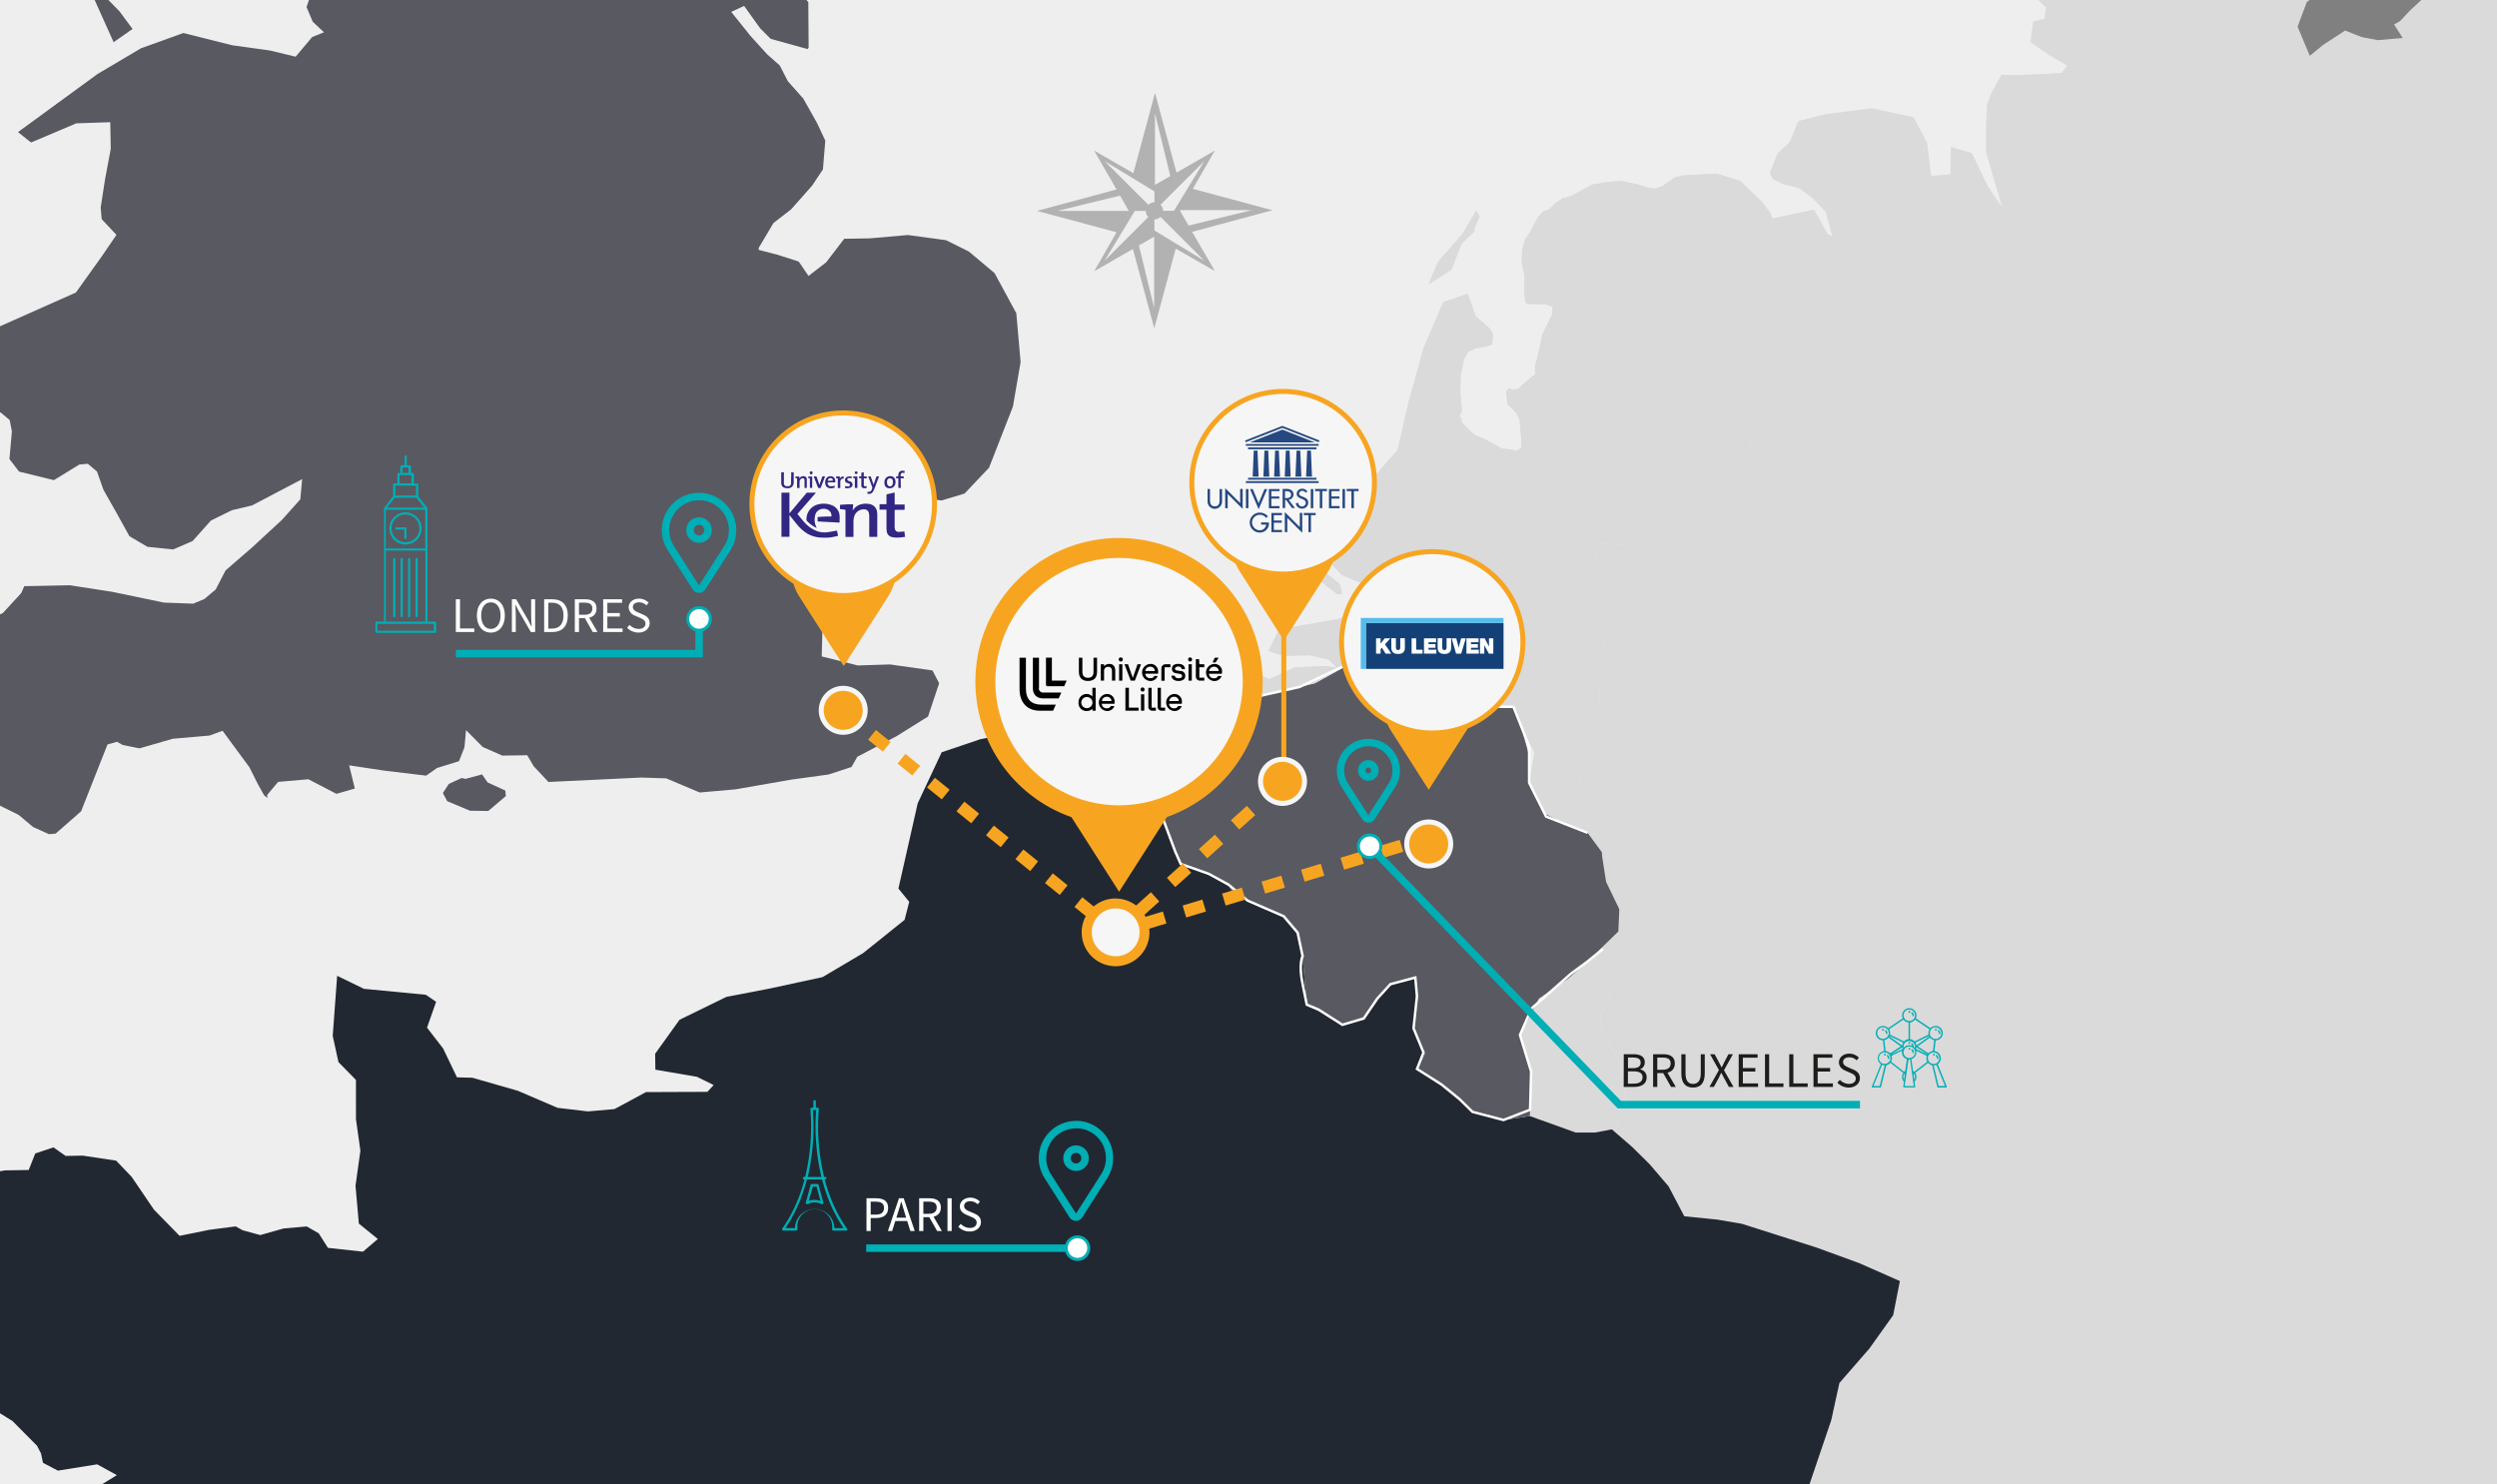 <?xml version="1.0" encoding="UTF-8"?>
<svg xmlns="http://www.w3.org/2000/svg" xmlns:xlink="http://www.w3.org/1999/xlink" id="Calque_1" data-name="Calque 1" viewBox="0 0 1001.45 595.28">
  <rect x="0" y="0" width="1001.45" height="595.28" fill="#808080" stroke="none"/>
  <defs>
    <style>.cls-1,.cls-19,.cls-20,.cls-21,.cls-22,.cls-23,.cls-6,.cls-7{fill:none;}.cls-2{fill:#eee;}.cls-3{fill:#585961;}.cls-4{fill:#dadada;}.cls-5{fill:#222831;}.cls-6{stroke:#fff;}.cls-13,.cls-19,.cls-20,.cls-21,.cls-22,.cls-23,.cls-6,.cls-7{stroke-miterlimit:10;}.cls-13,.cls-19,.cls-20,.cls-21,.cls-22,.cls-7{stroke:#f7a521;}.cls-13,.cls-7{stroke-width:2px;}.cls-8{fill:#00aeb5;}.cls-9{fill:#b2b2b2;}.cls-10{fill:#fff;}.cls-11{fill:#1d1d1b;}.cls-12{fill:#f7a521;}.cls-13,.cls-24{fill:#f6f6f6;}.cls-14{fill:#134177;}.cls-15{fill:#56bcec;}.cls-16{clip-path:url(#clip-path);}.cls-17{fill:#254880;}.cls-18{fill:#312783;}.cls-19,.cls-20,.cls-21,.cls-22{stroke-width:5px;}.cls-20{stroke-dasharray:7.61 7.61;}.cls-21{stroke-dasharray:8.63 8.63;}.cls-22{stroke-dasharray:8.27 8.27;}.cls-23{stroke:#00aeb5;stroke-width:3px;}.cls-25{fill:#010101;}</style>
    <clipPath id="clip-path">
      <rect class="cls-1" x="545.75" y="247.87" width="57.25" height="20.45"></rect>
    </clipPath>
  </defs>
  <g id="Fond">
    <rect class="cls-2" x="-8" y="-9" width="856" height="613"></rect>
  </g>
  <g id="Carte">
    <polygon class="cls-3" points="41.72 -1.8 36.17 -3.99 45.57 16.92 53.16 11.61 47.89 4.51 41.72 -1.8"></polygon>
    <polygon class="cls-3" points="195.56 313.84 193.32 310.63 186.65 312.43 185.15 312.07 179.98 314.47 177.62 318.1 179.36 321.37 188.5 325.2 195.83 325.3 202.88 319.31 202.68 317.12 195.56 313.84"></polygon>
    <polygon class="cls-3" points="407.6 125.63 398.87 109.54 388.59 100.91 379.4 96.34 364.09 94.27 348.83 95.61 338.58 95.78 331.36 105.2 324.27 110.69 320.34 104.92 312.05 102.25 304.31 100.23 304.25 99.5 310.2 89.46 317.29 83.97 325.73 74.43 330.05 67.95 330.99 56.41 327.69 49.36 322.2 39.59 315.97 32.57 312.73 26.26 307.7 21.81 300.94 14.35 293.27 4.77 298.43 2.37 304.83 11.31 309.11 15.59 323.87 19.67 324.31 19.13 324.18 0.83 316.62 -7.53 308.43 -22.91 306.46 -39.84 301.17 -52.81 300.45 -52.74 300.38 -53.47 299.66 -53.41 295.87 -66.02 287.63 -82.15 275.51 -89.39 260.93 -94.22 257.14 -98.52 254.98 -114.68 248.43 -128.27 244.35 -144.28 242.56 -156.33 243.43 -168.6 244.99 -184.36 244.97 -198.52 236.15 -207.28 226.55 -222.06 221.45 -235.77 212.45 -243.78 201.02 -251.56 193.65 -257.76 188.08 -259.95 180.16 -258.52 168.68 -255.58 160.4 -258.26 153.15 -263 152.98 -264.95 157.17 -272.88 164.76 -278.18 173.42 -279.66 185.03 -278 195.77 -280.88 191.72 -288.11 186.67 -298.4 181.7 -302.11 181.17 -308.18 190.92 -305.61 197.96 -308.91 206.03 -317.18 209.45 -325.54 220 -335.98 222.43 -338.89 224.98 -343.26 226.93 -343.43 230.15 -353.97 236.54 -364.54 238.49 -373 241.91 -381.36 248.29 -386.55 253.98 -391.21 258.96 -395.78 261.87 -415.57 259.83 -424.92 254.26 -427.12 243.06 -429.55 228.89 -429.78 218.31 -433.5 206.56 -436.61 194.39 -436.27 182.84 -442.6 143.65 -435.75 135.08 -430.37 131.53 -434.69 134.82 -441.81 135.97 -445.33 126.53 -444.5 127.33 -449.21 142.84 -450.57 153.88 -458.36 150.8 -460.05 137.05 -463.74 140.57 -470.88 141.19 -469.46 153.93 -480.1 176.11 -488.88 186.62 -502.74 201.48 -508.68 205.09 -523.15 208.74 -534.46 197.49 -540.31 193.37 -539.95 191.5 -539.06 182.78 -538.29 168.41 -537.76 156.79 -539.43 150.01 -538.84 140.03 -538.45 139.12 -540.57 131.2 -544.53 128.04 -544.24 120.84 -548.49 116.79 -547.41 109.46 -547.5 100.05 -537.89 95.69 -531.89 93.72 -523.66 92.32 -517.44 90.92 -516.59 84.25 -517.47 81.49 -518.44 80.75 -518.39 80.79 -517.89 77.87 -503.97 71.94 -501.99 73.13 -496.71 79.29 -487.74 78.6 -487.18 74.2 -484.6 68.93 -483.41 63.35 -482.92 58.25 -479.8 53.59 -480.12 48.91 -477.75 47.63 -470.06 46.47 -466.56 45.79 -460.38 44.68 -456.39 50.78 -450.81 47.99 -449.11 41.7 -451.25 38.62 -450.24 35.56 -437.77 35.84 -434.62 42.08 -432.97 54.31 -432.82 52.79 -427.79 46.11 -426.01 47.46 -424.65 51.74 -423.07 51.14 -421.56 44.34 -415.6 43.12 -412.79 42.52 -411.28 41.88 -404.64 39.69 -404.44 34.73 -399.86 33.88 -395.64 29.27 -392.54 25.2 -386.08 23.91 -384.01 23.61 -379.1 22.92 -372.95 21.58 -371.6 10.13 -371.34 3.54 -368.56 3.83 -365.18 11.58 -363.16 13.62 -362.13 13.19 -358.66 12.56 -351.77 17.09 -347.52 23.24 -338.53 25.18 -338.72 25.15 -339.2 35.75 -343.54 46.61 -350.6 49.21 -351.55 50.1 -349.68 48.39 -344.16 42.5 -336.08 38.25 -328.87 31.13 -318.23 28.82 -313.88 26.03 -306.81 23.72 -302.46 22.67 -297.73 18.96 -292.76 14.64 -280.67 12.74 -271.71 18.79 -272.24 20.66 -267.76 18.52 -261.47 13.41 -255.66 6.13 -246.71 1.5 -238.25 -5.92 -222.73 -6.42 -219.99 0.6 -217.91 4.87 -222.19 10.65 -234.18 19.77 -247.18 23.77 -254.37 27.92 -260.1 30.1 -268.59 30.79 -274.75 28.8 -283.38 28.89 -288.02 32.81 -290.56 48.05 -303.36 49.93 -304.26 47.85 -297.24 36.31 -281.34 34.3 -273.59 33.92 -269.65 37.8 -272.68 41.19 -272.99 42.79 -277.01 46.06 -278.77 51.08 -274.33 51.97 -272.46 52.71 -272.52 54.59 -273.42 57.47 -287.84 60.48 -284.19 65.68 -280.48 70.81 -274.85 71 -272.89 64.88 -272.87 61.17 -267.89 58.2 -262.74 56 -257.19 55.25 -251.75 53.48 -246.96 56.19 -241.09 61.39 -234.72 61.17 -223.21 53.17 -214.21 45.33 -200.6 35 -187.47 30.37 -179.01 29.33 -168.67 23.03 -176.41 20.34 -170.82 23.93 -143.79 27.79 -138.75 30.39 -139.71 31.76 -154.73 34.13 -158.34 38.25 -158.71 44.83 -153.18 53.95 -141.04 59.87 -137.66 64 -143.39 65.9 -152.34 69.36 -151.92 76.55 -147.89 90.97 -145.01 104.3 -148.87 110.78 -150.15 113.45 -153.08 121.94 -156.51 137.97 -151.82 144.75 -149.72 141.11 -146.72 136.15 -147.5 132.51 -144.51 125.23 -141.16 120.53 -133.44 113.07 -124 107.24 -115.18 103.1 -106.76 104.59 -98.1 110.98 -86.44 112.53 -77.07 114.15 -75.28 116.55 -78.65 116.78 -75.98 119.18 -70.83 121.39 -62.22 128.6 -63.59 137.99 -65.13 148.8 -72.69 153.16 -70.37 147.63 -63.79 145.72 -54.84 142.5 -44.3 135.57 -39.79 129.12 -27.02 139.83 -21.85 130.96 -14.25 125.08 -3.46 122.94 2.82 125.42 8.71 129.93 12.95 125.21 14.84 118.57 22.74 108.11 20.23 93.03 18.14 73.56 13.24 56.52 19.38 39.11 29.69 7.21 52.99 12.46 57.16 30.59 49.47 44.22 49.01 44.42 59.74 42.09 72.15 40.38 83.29 40.78 87.89 46.7 94.21 40.86 102.78 30.42 117.35 -9.29 135.01 -23.91 138.22 -38.31 143.65 -49.53 146.58 -47.18 151.24 -46.54 158.52 -44.02 165.14 -42.69 171.85 -40.58 173.63 -40.39 175.8 -33.3 178.6 -23.98 176.31 -11.74 168.42 0.2 165.41 3.89 168.5 4.77 173.06 3.79 184.15 7.65 189.17 21.62 192.59 31.82 186.33 35.21 186.03 38.9 189.13 41.49 196.46 47.28 206.7 51.91 215.09 59.12 219.33 69.47 220.39 77.23 217.03 84.57 208.82 92.99 204.66 101.13 202.72 121.19 192.18 120.44 200.3 113.1 208.51 101.14 219.56 90.46 228.81 86.5 236.47 81.95 240.28 77.47 242.15 65.71 241.71 45.08 237.41 28 234.76 9.73 235.13 8.5 237.92 1.14 245.91 -12.01 251.93 -23.62 267.1 -73.79 304.7 -83.86 312.41 -95.67 316.87 -105.49 321.88 -115.33 331.21 -112.32 335.91 -106.9 328.09 -101.7 326.19 -94.37 331.64 -90.7 337.43 -83.91 336.83 -84.58 337.63 -81.21 342.71 -75.45 338.78 -69.73 328.76 -54.52 324 -44.55 312.39 -34.39 314.2 -24.05 315.23 -15.79 317.43 -8.83 318.79 7.49 326.88 13.29 331.74 19.64 334.6 22.31 334.38 32.52 325.43 43.11 298.62 46.92 297.55 49.22 298.83 55.94 300.18 69.28 296.33 84.05 295.04 89.26 293.12 100.06 307.8 103.32 314.34 105.92 319 107.24 320.1 107.14 318.88 111.55 313.63 123.68 312.57 134.93 318.42 142.3 316.3 140.03 306.99 154.38 309.15 170.91 311.12 175.28 308.06 184.07 305.33 186.28 299.76 186.9 292.88 193.59 299.61 201.45 303.08 211.46 302.94 214.04 307.35 219.95 313.66 257.16 311.89 267.19 312.21 280.63 317.88 294.93 316.63 317.53 312.69 332.25 310.68 341.51 307.66 343.83 303.56 359.47 295.36 372.2 287.41 376.65 274.08 374 268.94 356.94 266.52 344.03 266.93 329.56 263.31 329.84 252.53 325.2 244.16 337.68 241.6 340.54 235.25 347.58 229.26 345.04 225.34 338.64 221.99 346.58 217.87 355.18 215.66 360.2 220.09 369.53 217.81 373.05 210.66 371.92 206.13 372.12 200 377.56 200.76 386.84 197.98 396.66 187.62 406.24 163.09 409.32 145.24 407.6 125.63"></polygon>
    <polygon class="cls-4" points="631.95 454.28 639.71 454.28 646.45 453 652.25 446.33 651.71 432.24 648.46 423.84 642.42 414.79 642.38 406.58 645.52 398.09 636.75 391.79 629.05 392.47 617.21 400.57 609.6 415.15 614.07 429.82 613.58 447.67 631.95 454.28"></polygon>
    <polygon class="cls-4" points="588.6 117.87 591.01 124.5 591.9 126.93 594.12 128.8 597.34 131.71 598.13 132.78 598.93 134.08 598.46 136.63 598.55 137.77 597.94 138.51 591.88 139.71 588.81 141.13 587.05 144.46 585.79 150.97 585.66 157.37 586.27 164.16 586.32 164.84 585.38 166.98 586.14 168.05 586.27 169.4 589.53 172.79 591.74 174.64 595.52 176.12 602.25 179.87 605.48 180.29 608.02 180.75 609.99 179.89 610.24 177.36 609.47 168.53 608.05 165.46 604.56 162.1 604.34 159.62 604.11 156.9 604.74 156.38 605.14 155.68 606.56 156.24 609.05 156.01 610.29 154.53 615.62 150.19 615.75 146.51 616.77 142.55 617.75 138.13 618.56 134.18 622.43 126.32 622.7 124.25 622.6 123.11 619.99 121.98 612.46 121.93 611.68 120.86 611.53 119.07 611.25 115.88 611.53 111.3 610.3 105.02 610.53 99.99 611.05 98.1 611.97 95.52 613.79 92.84 616.92 86.88 619.23 84.62 621.24 83.98 623.54 81.72 626.55 79.63 630.12 78.65 638.62 74.03 644.91 73.01 649.89 72.58 656.39 73.84 660.85 75.27 663.63 75.71 666.51 74.78 671.9 71.11 675.02 70.38 688.42 69.68 695.47 71.79 698.05 72.7 706.52 80.85 710.12 85.57 710.76 87.56 711.44 87.49 710.01 91.97 707.71 102.2 704.23 114.6 701.53 125.56 698.67 137.22 681.84 148.28 684.13 158.8 703.91 168.47 701.8 180.75 693.86 191.72 682.68 199.55 680.56 211.82 674.47 223.07 665.76 225.2 651.95 218.66 640.47 217.83 639.49 227.5 642.82 244.78 643.78 255.65 641.82 269.72 641.12 290.56 633.66 298.96 632.55 307.29 634.68 318.5 637.32 327.87 636.71 334.06 623.89 333.37 615.02 325.94 613.28 313.98 615.41 301.69 615.78 290.28 606.97 283.5 596.17 282.64 587.17 276.32 585.4 268.96 581.49 268.63 575.84 261.59 570.75 260.67 558.01 261.1 545.05 264.28 527.43 274.05 511.34 277.95 505.06 279.19 491.72 270.09 486.46 267.36 486.81 266.19 489.8 263.86 497.56 263.86 505.7 270.92 509.04 272.46 519.35 267.67 532.08 267.23 536.06 267.77 533 264.65 525.3 262.82 514.6 263.07 508.72 261.07 512.99 252.5 520.4 251.15 536.6 248.37 548.21 243.02 568.21 239.44 575.4 235.62 570.7 231.47 562.09 234.71 557.17 235.84 546.76 234.24 538.24 230.65 531.96 224.13 532.45 214.06 533.24 210.11 534.43 208.18 535.13 208.1 537.39 205.41 538.07 205.34 541.37 201.17 546.01 196.9 560.54 180.56 564.66 162.4 570.89 139.73 578.86 121.23 588.6 117.87"></polygon>
    <polygon class="cls-4" points="923.78 16.21 926.37 22.38 931.7 18.02 940.54 12.25 947.16 14.86 953.66 16.11 963.62 15.23 960.18 9.82 962.57 8.47 966.53 4.25 975.4 -4.04 987.19 -7.59 995.6 -10.38 996.22 -3.35 1000.53 -6.24 1004.62 -16.86 1010.99 -24.95 1018.3 -35.18 1027.04 -37.07 1033.93 -36.54 1024.47 -30.02 1018.62 -23.8 1016.62 -17.92 1023.04 -22.81 1031.59 -26.76 1040.2 -30.02 1047.91 -30.7 1054.17 -24.4 1062.13 -19.41 1065.29 -11.91 1068.5 -11.73 1075.33 -6.63 1082.81 -7.28 1085.94 -8.02 1090.83 -1.6 1095.39 6.23 1099.09 19.81 1106.9 23.02 1114.82 24.83 1123.16 26.14 1126.51 35.89 1131.69 45.49 1136.27 53.53 1137.86 71.64 1137.83 84.43 1131.96 98.16 1128.86 112.36 1129.58 120.5 1136.76 124.44 1146.25 131.15 1148.9 140.5 1151.4 153.5 1153.23 166.58 1157.36 177.17 1160.75 195.13 1161.06 206.5 1162.73 217.77 1165.93 233.46 1174.43 242.07 1182 250.3 1185.45 253.21 1187.24 258.06 1187.93 281.49 1185.39 302.03 1182.81 309.11 1182.2 309.84 1182.37 311.89 1181.63 311.24 1174.9 312.54 1165.58 302.4 1156.89 289.24 1145.97 286.99 1145.27 299.84 1143.25 313.25 1130.32 319.4 1113.39 326.58 1101.1 332.22 1094.1 346.07 1075.4 356.61 1064.41 361.44 1055.73 364.04 1046.51 368.02 1038.05 373.11 1035.49 380.4 1033.32 389.49 1030.22 390.45 1025.13 384.5 1011.69 374.27 1010.02 378.75 1010.53 389.65 1020.89 401.3 1035.27 406.43 1039.03 420.71 1039.75 442.08 1051.78 457 1087.03 481.76 1099.69 495.94 1110.52 505.02 1131.26 517.82 1137.57 524.8 1136.36 534.48 1127.47 539.82 1116.48 544.44 1111.65 554.44 1108.85 566.78 1082.77 579.1 1077.65 593.48 1080.03 612.88 1089.2 631.69 1090.72 641.15 1080.92 646.57 1075.04 636.81 1057.32 637.69 1043.07 633.91 1038.65 640.69 1011.63 644.88 997.94 647.44 986.82 655.94 974.76 664.07 958.33 664.14 941.55 654.88 927.59 654.28 919.4 662.53 915.76 670.37 909.01 674.15 897.15 668.8 890.49 657.99 880.2 655.24 868.2 656.29 855.45 661.73 848.71 657.76 834.25 651.51 821.08 646.95 809.47 644.77 778.32 651.16 762.65 652.06 744.99 653.61 735.13 655.61 727.46 648.75 726.26 648.17 723.91 644.73 722.41 632.76 722.21 617.49 724.48 599.04 734.45 569.63 737.71 554.76 749.74 540.93 759.29 527.55 761.97 513.85 745.59 506.63 728.39 500.36 698.58 490.88 688.86 489.21 675.51 487.87 669.21 475.87 661.59 466.96 654.59 460.05 646.44 453 652.24 446.34 651.71 432.24 648.46 423.85 642.42 414.79 642.38 406.58 645.52 398.08 629.05 392.47 649.08 373.6 649.45 364.68 644.15 353.71 642.6 343.83 642.42 341.78 636.72 334.06 637.32 327.86 634.68 318.5 632.54 307.28 633.65 298.96 641.12 290.57 641.82 269.72 643.78 255.65 642.82 244.77 639.5 227.5 640.47 217.83 651.95 218.67 665.76 225.2 674.47 223.08 680.56 211.82 682.68 199.55 693.86 191.72 701.8 180.75 703.91 168.47 684.13 158.8 681.84 148.27 698.67 137.22 701.53 125.55 704.23 114.6 707.71 102.2 710 91.96 711.44 87.49 727.57 84.03 732.98 93.83 734.89 94.8 732.2 84.98 727.18 79.72 721.8 75.64 714.79 73.75 710.73 71.58 709.83 69.16 713.02 61.35 717.67 57.07 721.26 48.54 732.42 45.73 750.7 43.44 767.44 47 772.91 57.26 774.53 70.58 782.22 69.9 782.4 58.94 790.84 61.38 797.25 74.74 803 83.14 796.49 60.9 796.45 52.68 796.89 41.93 798.95 36.72 802.68 30 809.09 30.13 826.81 29.26 829.06 26.32 821.61 21.96 814.33 16.9 815.42 8.6 819.89 7.51 820.64 3.12 815.9 -1.51 812.85 -7.62 814.79 -14.18 809.93 -17.64 803.71 -18.22 807.63 -23.13 808.67 -26.88 815.86 -30.7 822.32 -35.15 819.85 -42.46 813.54 -49.44 808.4 -58.57 804.68 -64.63 805.31 -70.39 805.56 -75.43 814.48 -75.07 841.29 -68.52 853.52 -69.59 862.29 -65.8 869.98 -63.95 876.02 -52.4 875.66 -43.47 869.36 -34.69 872.84 -31.35 881.05 -31.38 881.71 -23.91 888.11 -23.79 891.91 -29.82 905.09 -25.28 909.32 -18.57 916.41 -18.5 927.49 -22.21 933.62 -25.26 938.25 -21.79 938.4 -12.22 932.88 -4.89 925.17 0.8 921.47 10.71 923.78 16.21"></polygon>
    <polygon class="cls-5" points="439.38 287.45 437.86 306.52 439.93 317.06 451.96 324.23 464.69 323.78 468.98 336.2 473.53 346.52 484.84 350.55 492.74 354.88 493.61 356.85 500.37 361.28 514.85 367.54 520.44 374.12 522.4 383.54 524.11 403.01 535.47 407.73 546.95 408.54 552.41 400.53 560.53 391.61 567.65 392.13 568.3 399.6 566.92 412.51 569.24 418.06 570.97 422.19 571.47 422.83 568.34 428.79 581.63 437.23 590.62 446.02 602.99 449.27 613.58 447.67 631.95 454.28 639.71 454.28 646.44 453 654.59 460.05 661.59 466.96 669.21 475.87 675.51 487.87 688.86 489.22 698.58 490.88 728.39 500.36 745.59 506.63 761.97 513.85 759.29 527.55 749.74 540.93 737.71 554.76 734.46 569.63 724.48 599.04 722.21 617.5 722.41 632.76 723.91 644.73 726.26 648.17 716.52 652.38 707.01 658.31 694.78 657 687.78 656.78 682.08 664.81 686.36 671.97 684.73 674.16 676.44 681.05 663.79 695.62 656.82 701.94 649.54 712.62 639.98 727.42 634.67 733.07 629.67 741.04 624.34 745.38 619.47 760.19 618.55 773.05 616.7 778.8 621.27 788.51 628.79 782.44 635.91 775.86 643.92 765.8 654.17 765.59 666.15 767.05 670.23 769.21 669.19 778.2 669.5 789.58 671.52 796.92 672.13 803.95 681.04 806.83 683.64 812.98 677.09 819.39 676.56 820.68 672.95 816.24 670.03 826.95 671.99 833.62 675.25 842.25 684.3 867.45 687.39 879.26 672.93 888.76 667.25 899.22 663.19 907.85 663.75 914.2 667.69 917.88 670.7 920.67 676.68 923.81 677.58 933.98 674.77 946.32 674.89 960.68 678.65 974.95 685.97 985.73 697.63 988.59 709.07 988.96 718.57 990.62 722.68 1000.99 722.48 1011.75 719.39 1020.91 720.46 1025.15 718.88 1028.01 693.94 1040.24 691.88 1045.44 684.07 1050 676.47 1057.07 668.18 1063.95 659.85 1070.38 655.66 1072.11 655.02 1080.39 651.51 1084.58 631.78 1091.31 624.48 1093.78 619.03 1096.77 617.8 1095.73 608.13 1094.75 597.82 1094.29 594.5 1090.24 590.38 1087.41 586.75 1082.48 577.82 1082.12 571.33 1080.87 566.1 1078.58 564.38 1071.88 556.28 1068.04 546.83 1067.05 540.8 1063.23 538.03 1062.78 530.5 1062.76 528.39 1067.51 516.96 1067.13 505.82 1062.41 502.89 1057.65 498.82 1055.48 478.81 1050.86 474.45 1045.54 466.86 1044.82 454.58 1050.46 446.98 1057.52 431.95 1065.68 421.59 1069.77 404.94 1075.11 395.85 1088.44 390.66 1107.4 392.06 1110.47 395.56 1113.82 395.07 1152.64 386.64 1150.17 368.31 1149.27 349.96 1150.87 330.96 1150.05 311.3 1149.7 301.79 1144.53 287.48 1132.85 280.42 1125.24 270.19 1122.95 262.88 1120.39 244.7 1105.55 233.96 1100.11 221.96 1101.16 206.95 1109.56 198.06 1109.64 179.48 1103.92 156.21 1095.51 118.21 1081.02 110.54 1071.66 96.81 1060.77 82.44 1055.65 73.12 1046.44 65.88 1039.3 55.47 1029.02 49.98 1021.44 44.58 1014 57.65 1017.42 72.78 1010.4 80.44 996.27 86.33 977.5 96.12 951.32 106.28 921.23 118.33 899.85 122.35 896.32 113.95 886.33 113.67 883.15 117.85 865.69 125.08 841.53 128.93 820.21 133.83 811.11 143.42 824.2 150.01 834.35 153.1 840.91 150.89 823.54 143.22 808.94 130.91 798.6 127.99 786.07 136.93 773.43 139.33 756.56 135.84 745.45 137.31 733.46 134.82 733.68 134.08 733.06 123.68 728.95 108.64 718.86 94.99 706.14 86.03 689.81 79.9 671.86 83.77 658.75 84.6 644.76 82.43 635.59 107.65 634.52 95.63 627.38 75.14 625.27 60.27 622.25 63.18 611.27 66.21 601.41 62.81 599.21 40.81 595.42 46.88 591.71 38.96 587.37 23.22 589.9 17.24 586.77 16.44 582.97 14.81 579.89 5.05 570.04 -5.56 563.43 -22.83 553.99 -29.66 548.87 -40.45 548.01 -54.79 551.09 -58.96 540.04 -71.8 523.6 -63.08 521.47 -52.55 519.41 -53.78 513.12 -62.72 512.53 -63.96 506.26 -57.43 499.98 -51.04 500.11 -47.85 494.82 -72.65 493.1 -71.36 486.81 -64.56 475.97 -49.88 471.49 -35.95 469.12 -16.32 469.23 -6.15 470.84 1.96 469.47 11.52 469.3 14.14 462.68 21.45 460.23 26.31 463.67 33.15 463.54 46.57 465.55 52.83 472.09 61.75 485.22 72.02 495.72 83.9 493.31 94.51 491.93 97.37 493.51 104.38 495.41 113.74 492.76 123.02 491.95 127.83 494.72 131.53 500.55 145.58 502.07 151.53 496.98 143.92 490.81 142.58 475.63 144.54 461.56 142.76 448.93 142.75 433.18 135.74 426.03 133.44 415.52 135.22 391.41 145.94 396.63 170.78 399.02 174.91 401.84 171.26 412.21 177.7 420.54 183.27 432.14 189.44 432.3 207.7 437.54 223.59 444.37 235.81 445.81 246.45 444.87 259.08 438.06 283.71 437.96 286.22 435.23 279.54 431.93 262.85 429.07 262.75 422.69 272.53 409.05 291.33 399.87 308.61 396.54 329.88 391.94 346.16 382.31 362.79 368.98 364.66 361.74 360.32 356.43 368.06 322.21 377.67 301.75 393.18 296.51 408.64 293.33 420 292.79 433.71 290.46 439.38 287.45"></polygon>
    <polygon class="cls-3" points="585.39 268.97 582.72 266.91 575.85 261.59 570.75 260.67 558.01 261.1 545.05 264.28 527.43 274.05 511.34 277.95 505.07 279.19 491.72 270.09 486.46 267.36 486.81 266.19 478.66 266.89 466.88 270.44 439.5 283.54 439.39 287.45 437.86 306.52 439.93 317.06 451.95 324.23 464.69 323.77 468.98 336.2 473.53 346.52 484.83 350.55 492.74 354.88 493.61 356.85 500.38 361.28 514.85 367.55 520.44 374.13 522.4 383.53 524.11 403.01 538.39 411.07 546.96 408.54 552.42 400.53 557.63 394.78 567.64 392.13 568.3 399.6 566.92 412.51 569.24 418.06 570.96 422.19 571.47 422.83 568.35 428.79 581.63 437.23 590.62 446.02 602.99 449.27 613.58 447.67 614.07 429.82 609.6 415.15 617.21 400.56 629.05 392.47 636.71 385.68 649.08 373.6 649.44 364.67 644.15 353.72 642.6 343.82 642.42 341.78 636.72 334.06 626.55 330.08 619.05 325.47 613.28 313.98 613.28 303.19 609.93 290.93 606.98 283.5 596.17 282.63 587.17 276.32 585.39 268.97"></polygon>
    <polygon class="cls-4" points="591.32 91.62 593.42 86.88 592.07 84.49 586.51 93.86 576.76 104.99 572.97 113.99 582.05 108.18 586.16 97.77 591.43 92.75 591.32 91.62"></polygon>
    <polygon class="cls-4" points="591.32 91.62 593.42 86.88 592.07 84.49 586.51 93.86 576.76 104.99 572.97 113.99 582.05 108.18 586.16 97.77 591.43 92.75 591.32 91.62"></polygon>
    <polygon class="cls-4" points="588.6 117.87 591.01 124.5 591.9 126.93 594.12 128.8 597.34 131.71 598.13 132.78 598.93 134.08 598.46 136.63 598.55 137.77 597.94 138.51 591.88 139.71 588.81 141.13 587.05 144.46 585.79 150.97 585.66 157.37 586.27 164.16 586.32 164.84 585.38 166.98 586.14 168.05 586.27 169.4 589.53 172.79 591.74 174.64 595.52 176.12 602.25 179.87 605.48 180.29 608.02 180.75 609.99 179.89 610.24 177.36 609.47 168.53 608.05 165.46 604.56 162.1 604.34 159.62 604.11 156.9 604.74 156.38 605.14 155.68 606.56 156.24 609.05 156.01 610.29 154.53 615.62 150.19 615.75 146.51 616.77 142.55 617.75 138.13 618.56 134.18 622.43 126.32 622.7 124.25 622.6 123.11 619.99 121.98 612.46 121.93 611.68 120.86 611.53 119.07 611.25 115.88 611.53 111.3 610.3 105.02 610.53 99.99 611.05 98.1 611.97 95.52 613.79 92.84 616.92 86.88 619.23 84.62 621.24 83.98 623.54 81.72 626.55 79.63 630.12 78.65 638.62 74.03 644.91 73.01 649.89 72.58 656.39 73.84 660.85 75.27 663.63 75.71 666.51 74.78 671.9 71.11 675.02 70.38 688.42 69.68 695.47 71.79 698.05 72.7 706.52 80.85 710.12 85.57 710.76 87.56 711.44 87.49 710.01 91.97 707.71 102.2 704.23 114.6 701.53 125.56 698.67 137.22 681.84 148.28 684.13 158.8 703.91 168.47 701.8 180.75 693.86 191.72 682.68 199.55 680.56 211.82 674.47 223.07 665.76 225.2 651.95 218.66 640.47 217.83 639.49 227.5 642.82 244.78 643.78 255.65 641.82 269.72 641.12 290.56 633.66 298.96 632.55 307.29 634.68 318.5 637.32 327.87 636.71 334.06 626.55 330.08 619.47 326.32 613.28 313.98 615.41 301.69 611.88 295.83 606.97 283.5 594.05 283.54 587.17 276.32 585.4 268.96 582.01 266.35 575.84 261.59 570.75 260.67 558.01 261.1 545.05 264.28 527.43 274.05 511.34 277.95 505.06 279.19 491.72 270.09 486.46 267.36 486.81 266.19 489.8 263.86 497.56 263.86 505.7 270.92 509.04 272.46 519.35 267.67 532.08 267.23 536.06 267.77 533 264.65 525.3 262.82 514.6 263.07 508.72 261.07 512.99 252.5 520.4 251.15 536.6 248.37 548.21 243.02 568.21 239.44 575.4 235.62 570.7 231.47 562.09 234.71 557.17 235.84 546.76 234.24 538.24 230.65 531.96 224.13 532.45 214.06 533.24 210.11 534.43 208.18 535.13 208.1 537.39 205.41 538.07 205.34 541.37 201.17 546.01 196.9 560.54 180.56 564.66 162.4 570.89 139.73 578.86 121.23 588.6 117.87"></polygon>
    <polygon class="cls-4" points="496.19 248.25 494.08 255.28 494.35 258.44 497.58 258.84 501.16 255.35 501.49 251.44 496.19 248.25"></polygon>
    <polygon class="cls-4" points="496.19 248.25 494.08 255.28 494.35 258.44 497.58 258.84 501.16 255.35 501.49 251.44 496.19 248.25"></polygon>
    <polygon class="cls-4" points="522.22 227.49 519.44 224.53 527.66 224.51 532.51 230.47 537.41 234.38 538.21 238.17 536.4 238.35 522.22 227.49"></polygon>
    <polygon class="cls-4" points="522.22 227.49 519.44 224.53 527.66 224.51 532.51 230.47 537.41 234.38 538.21 238.17 536.4 238.35 522.22 227.49"></polygon>
    <polygon class="cls-4" points="507.44 233.35 509.75 231.09 513.6 230.76 523.66 236.28 524 240.12 520.04 239.1 512.52 234.05 507.44 233.35"></polygon>
    <polygon class="cls-4" points="507.44 233.35 509.75 231.09 513.6 230.76 523.66 236.28 524 240.12 520.04 239.1 512.52 234.05 507.44 233.35"></polygon>
    <polyline class="cls-6" points="636.72 334.06 620.08 327.54 613.28 313.98 613.28 299.36 606.98 283.5 593.42 283.5 587.17 276.32 585.39 268.97 575.85 261.59 566 258.84 545.05 264.28 521.16 275.57 505.07 279.19 497.79 275.57 486.81 266.19"></polyline>
    <path class="cls-6" d="M439.5,283.54l-1.64,23,2.07,10.53,5.93,3.54,6.09,3.63,12.75-.46,6.65,17.81,2.18,4.94,11.3,4,7.91,4.33,7.63,6.39,7.06,3.06,7.41,3.21,5.59,6.59,2,9.4s-1.7,3,0,11.24L524.1,403l4.72,1.95,9.57,6.11,8.56-2.54,5.46-8,5.22-5.74,10-2.67.66,7.48-.54,5.08-.83,7.81h0l4,9.7-2.61,6.6,9.78,6.2,7.27,5.9,5.23,5.12L603,449.25l10.66-4.11.42-15.33-4.48-14.66,4.65-10.65L630,390.6l6.67-4.92,6.2-5"></path>
  </g>
  <g id="Symboles">
    <line class="cls-7" x1="514.89" y1="249.91" x2="514.89" y2="305.58"></line>
    <path class="cls-8" d="M431.57,452.58A11.93,11.93,0,0,1,441.63,471h0l-10.07,15.76L421.5,471h0a11.93,11.93,0,0,1,10.06-18.37m0,17.06a5.12,5.12,0,1,0-5.12-5.12h0a5.12,5.12,0,0,0,5.12,5.12m0-20.06a14.93,14.93,0,0,0-12.75,22.73,1.28,1.28,0,0,0,.15.25l10,15.72a3,3,0,0,0,2.53,1.38h0a3,3,0,0,0,2.53-1.38l10.07-15.77c.05-.08.1-.16.14-.24a14.92,14.92,0,0,0-12.74-22.74Zm0,17.06a2.12,2.12,0,1,1,2.12-2.12h0A2.12,2.12,0,0,1,431.56,466.69Z"></path>
    <path class="cls-8" d="M280.37,200.68a11.94,11.94,0,0,1,10.07,18.37h0l-10.08,15.77L270.3,219.05h0a11.94,11.94,0,0,1,10.06-18.37m0,17.07a5.12,5.12,0,1,0-5.12-5.12h0a5.12,5.12,0,0,0,5.12,5.12m0-20.07a14.93,14.93,0,0,0-12.74,22.73,2.15,2.15,0,0,0,.14.26l10.08,15.76a3,3,0,0,0,2.52,1.39h0a3,3,0,0,0,2.52-1.39L293,220.67l.14-.24a15,15,0,0,0-12.75-22.75Zm0,17.07a2.12,2.12,0,1,1,2.12-2.12h0A2.13,2.13,0,0,1,280.36,214.75Z"></path>
    <path class="cls-8" d="M548.8,299.36a9.67,9.67,0,0,1,8.14,14.87h0L548.8,327l-8.15-12.75h0a9.65,9.65,0,0,1,8.14-14.87m0,13.81a4.14,4.14,0,1,0-4.14-4.14,4.14,4.14,0,0,0,4.14,4.14h0m0-16.81A12.66,12.66,0,0,0,538,315.61c0,.08.09.16.14.23l8.15,12.75A3,3,0,0,0,548.8,330h0a3,3,0,0,0,2.53-1.39l8.15-12.75c0-.07.09-.14.13-.22a12.67,12.67,0,0,0-10.81-19.26Zm0,13.81a1.14,1.14,0,1,1,1.14-1.14,1.14,1.14,0,0,1-1.14,1.14Z"></path>
    <path class="cls-9" d="M478.12,93l32.2-8.67-31.93-8.59,8.84-15.35-15.38,8.86-8.62-32-8.67,32.22L438.8,60.39l9,15.61-31.88,8.59,31.9,8.58-9,15.65,15.54-8.95,8.57,31.86,8.61-32,15.71,9ZM463,88a3.48,3.48,0,0,0,2.44-1L483,104.59,463,92.44V88.05Zm39.09-3.72-25.41,6.2-3.41-5.93.15-.27Zm-31.26.27h-4.39a3.36,3.36,0,0,0-1-2.43L483,64.61Zm-1.47-13.93-6.15,3.54V45.46ZM463,76.77v4.39a3.4,3.4,0,0,0-2.44,1L443,64.61Zm-13.81,1.7,3.52,6.12H424.12ZM443,104.59l12.15-20h4.39a3.48,3.48,0,0,0,1,2.44l-5.27,5.27h0l-2.37,2.37h0v0Zm13.77-6.14,6.11-3.51v28.57Z"></path>
    <path class="cls-8" d="M757.23,423.23a.29.29,0,0,0-.41,0,.28.28,0,0,0,0,.4,1.19,1.19,0,0,1,.35.84.29.29,0,0,0,.58,0A1.77,1.77,0,0,0,757.23,423.23Z"></path>
    <path class="cls-8" d="M780.77,435.81l-3.62-8.95a2.88,2.88,0,0,0-1.31-5.24l.48-4.33a2.88,2.88,0,1,0-2.09-4.87l-5.85-3.95a2.88,2.88,0,0,0-5.26-2.35,2.91,2.91,0,0,0,0,2.35l-5.85,3.95a2.88,2.88,0,1,0-2.09,4.87l.48,4.33a2.89,2.89,0,0,0-1.32,5.24l-3.62,8.95a.26.26,0,0,0,.24.39h3.17a.29.29,0,0,0,.28-.22l2.12-8.67a2.92,2.92,0,0,0,1.61-1l5.2,4.05a2.84,2.84,0,0,0-.5,1.62,2.8,2.8,0,0,0,.75,1.94l-.27,1.92a.32.32,0,0,0,.07.23.26.26,0,0,0,.22.1h4.22a.3.3,0,0,0,.22-.1.24.24,0,0,0,.06-.23l-.26-1.92a2.89,2.89,0,0,0,.75-1.94,2.83,2.83,0,0,0-.51-1.62l5.21-4.05a2.86,2.86,0,0,0,1.61,1L777,436a.29.29,0,0,0,.28.22h3.17a.29.29,0,0,0,.24-.13A.27.27,0,0,0,780.77,435.81ZM773.05,423l-4.63-2.25a2.88,2.88,0,0,0,.17-.64h.07l4.43,2.87Zm-7.3,1.4a2.31,2.31,0,1,1,2.3-2.32h0a2.32,2.32,0,0,1-2.3,2.32Zm-9.51-2.79-.49-4.39a2.79,2.79,0,0,0,1.67-1l4.91,3.51-4.28,2.77a2.81,2.81,0,0,0-1.81-.88Zm6.64-2.22-5.14-3.67a.89.89,0,0,0,.08-.17l5.44,2.67a2.88,2.88,0,0,0-.38,1.18ZM758.41,423l4.43-2.87h.06a3.58,3.58,0,0,0,.18.64L758.45,423Zm5-3.27a2.31,2.31,0,0,1,4.61,0,2.47,2.47,0,0,1-.08.6,2.91,2.91,0,0,0-.43-.43.24.24,0,0,0,0-.12,1.77,1.77,0,0,0-.52-1.25.29.29,0,0,0-.41,0,.28.28,0,0,0,0,.4,1.11,1.11,0,0,1,.33.61,2.73,2.73,0,0,0-1.22-.28,2.86,2.86,0,0,0-2.23,1.06,2.35,2.35,0,0,1,0-.65Zm10.32-4-5.15,3.67a2.79,2.79,0,0,0-.39-1.19l5.46-2.65.11.12Zm-.31,6.76-4.29-2.77,4.92-3.51a2.79,2.79,0,0,0,1.67,1l-.49,4.39a2.86,2.86,0,0,0-1.78.84Zm2.86-10.39a2.31,2.31,0,1,1-2.3,2.32h0a2.32,2.32,0,0,1,2.28-2.36h0Zm-2.43.78a2.89,2.89,0,0,0-.38,2.12l-5.63,2.74a2.86,2.86,0,0,0-1.83-.92v-6.65a2.92,2.92,0,0,0,2-1.2Zm-8.1-7.93a2.3,2.3,0,1,1-2.31,2.3,2.3,2.3,0,0,1,2.31-2.3Zm-2.34,4a2.92,2.92,0,0,0,2.05,1.2v6.65a2.84,2.84,0,0,0-1.85.94L758,415a3.05,3.05,0,0,0,.06-.6,2.86,2.86,0,0,0-.44-1.53Zm-10.53,5.44a2.31,2.31,0,1,1,2.32,2.3h0a2.3,2.3,0,0,1-2.3-2.32h0Zm1,21.22h-2.51l3.43-8.49a3,3,0,0,0,1.1.22Zm2-8.84a2.31,2.31,0,1,1,2.3-2.32h0a2.32,2.32,0,0,1-2.23,2.28Zm2.71-3.25,4.25-2.08a2.73,2.73,0,0,0-.07.64,2.88,2.88,0,0,0,2,2.74l-.65,4.74a4.17,4.17,0,0,0-.47.36l-5.24-4.07a2.8,2.8,0,0,0,.36-1.39,2.65,2.65,0,0,0-.13-1Zm4.75,8.47a2.29,2.29,0,0,1,.39-1.27l.2.16-.3,2.22a2.17,2.17,0,0,1-.24-1.15Zm.53,3.62L765.43,425h.64l1.46,10.67ZM768,432a2.37,2.37,0,0,1-.28,1.11l-.31-2.22.21-.16a2.28,2.28,0,0,1,.43,1.23Zm-.3-2.06a2.4,2.4,0,0,0-.47-.37l-.65-4.74a2.88,2.88,0,0,0,2-2.74,2.74,2.74,0,0,0-.08-.64l4.25,2.08a3,3,0,0,0-.16.94,2.8,2.8,0,0,0,.36,1.39Zm5.47-5.47a2.31,2.31,0,1,1,2.31,2.31h0a2.3,2.3,0,0,1-2.25-2.34Zm4.35,11.15-2-8.27a3,3,0,0,0,1.1-.22l3.43,8.49Z"></path>
    <circle class="cls-8" cx="755.96" cy="423.03" r="0.38"></circle>
    <path class="cls-8" d="M756.41,414.52a.29.29,0,0,0,.28.28h0a.29.29,0,0,0,.29-.28,1.75,1.75,0,0,0-.52-1.26.28.28,0,0,0-.4,0h0a.28.28,0,0,0,0,.4h0A1.23,1.23,0,0,1,756.41,414.52Z"></path>
    <circle class="cls-8" cx="755.19" cy="413.06" r="0.38"></circle>
    <path class="cls-8" d="M777.62,414.52a.29.29,0,1,0,.58,0,1.81,1.81,0,0,0-.52-1.26.29.29,0,0,0-.42.4h0A1.19,1.19,0,0,1,777.62,414.52Z"></path>
    <circle class="cls-8" cx="776.41" cy="413.06" r="0.38"></circle>
    <path class="cls-8" d="M776.82,424.49a.29.29,0,0,0,.58,0,1.73,1.73,0,0,0-.52-1.25.29.29,0,0,0-.42.4h0A1.15,1.15,0,0,1,776.82,424.49Z"></path>
    <circle class="cls-8" cx="775.61" cy="423.04" r="0.38"></circle>
    <path class="cls-8" d="M767,407.35a.29.29,0,1,0,.58,0,1.73,1.73,0,0,0-.52-1.25.3.3,0,0,0-.41,0,.28.28,0,0,0,0,.4h0A1.19,1.19,0,0,1,767,407.35Z"></path>
    <circle class="cls-8" cx="765.78" cy="405.89" r="0.38"></circle>
    <path class="cls-8" d="M767.57,422.14a1.77,1.77,0,0,0-.52-1.25.29.29,0,0,0-.41,0,.28.28,0,0,0,0,.4,1.15,1.15,0,0,1,.35.84.29.29,0,1,0,.58,0Z"></path>
    <circle class="cls-8" cx="765.78" cy="420.69" r="0.38"></circle>
    <circle class="cls-8" cx="765.78" cy="418.28" r="0.38"></circle>
    <path class="cls-8" d="M339.71,492.83a56.44,56.44,0,0,1-5.8-10.45,67.84,67.84,0,0,1-3.15-9.3h.2a.5.5,0,0,0,0-1h-.45a2.13,2.13,0,0,0-.1-.42,85.65,85.65,0,0,1-2-26.75.54.54,0,0,0-.11-.37.48.48,0,0,0-.33-.18l-.76-.08v-2.53a.5.5,0,0,0-1,0v2.53l-.75.08a.52.52,0,0,0-.34.18.5.5,0,0,0-.1.37,86,86,0,0,1-2,26.75,1.63,1.63,0,0,1-.11.42h-.44a.5.5,0,0,0,0,1h.2a67.89,67.89,0,0,1-3.16,9.3,55.55,55.55,0,0,1-5.8,10.45.53.53,0,0,0,0,.52.51.51,0,0,0,.44.26h5.17a.48.48,0,0,0,.36-.15.54.54,0,0,0,.14-.36v-.23a7,7,0,1,1,13.9,0h0v.23a.54.54,0,0,0,.14.36.48.48,0,0,0,.36.15h5.17a.5.5,0,0,0,.5-.48.54.54,0,0,0-.1-.3ZM324,471.9a87.73,87.73,0,0,0,2-26.59l.64-.07.67.07a88.07,88.07,0,0,0,2.09,26.59.27.27,0,0,0,.05.19h-5.58A1.27,1.27,0,0,1,324,471.9Zm10.67,20.72a7.94,7.94,0,0,0-15.87,0H315a57.6,57.6,0,0,0,5.36-9.85,67.28,67.28,0,0,0,3.26-9.69h6.08a67.28,67.28,0,0,0,3.26,9.69,57.6,57.6,0,0,0,5.36,9.85Z"></path>
    <path class="cls-8" d="M328.31,475.31a.49.49,0,0,0-.48-.37h-2.26a.49.49,0,0,0-.48.37l-1.91,7.07a.5.5,0,0,0,.36.61.53.53,0,0,0,.35,0,6.25,6.25,0,0,1,5.62,0,.46.46,0,0,0,.23.06.51.51,0,0,0,.31-.11.52.52,0,0,0,.17-.52Zm-1.61,6a7.19,7.19,0,0,0-2.3.37L326,476h1.5l1.55,5.72a7.21,7.21,0,0,0-2.3-.39Z"></path>
    <path class="cls-8" d="M174.38,249.36h-2.93V204h0v-.06h0v-.07h0v-.06h0l-3.69-4.72V194.4a.45.45,0,0,0-.45-.45H166v-3.77a.45.45,0,0,0-.45-.45h-.71v-2.61a.45.45,0,0,0-.45-.45h-1.22V183.1a.45.45,0,0,0-.9,0v3.53H161a.45.45,0,0,0-.45.45v2.61h-.72a.45.45,0,0,0-.45.45v3.77h-1.29a.45.45,0,0,0-.45.45v4.69L154,203.77h0v.06h0v.08h0V204h0v45.32H151a.45.45,0,0,0-.45.45v3.64a.45.45,0,0,0,.45.45h23.49a.45.45,0,0,0,.45-.45v-3.64a.46.46,0,0,0-.5-.4Zm-19.66-44.87h15.83V220H154.72Zm9.13-17v2.16h-2.43v-2.16Zm-2.85,3.1h4v3.32h-4.77v-3.32Zm-1.17,4.22h7v3.95h-8.26v-3.95Zm-1.52,4.85H167l3.08,3.93H155.2Zm-3.56,21.2h15.83v28.5H154.72ZM173.93,253H151.35v-2.74h22.58V253Z"></path>
    <path class="cls-8" d="M162.64,205.51a6.46,6.46,0,1,0,6.45,6.47h0A6.47,6.47,0,0,0,162.64,205.51Zm0,12a5.56,5.56,0,1,1,5.55-5.57v0a5.56,5.56,0,0,1-5.55,5.56Z"></path>
    <path class="cls-8" d="M158.12,223.79a.46.46,0,0,0-.45.45v22.9a.46.46,0,0,0,.91.14.33.33,0,0,0,0-.14v-22.9A.46.46,0,0,0,158.12,223.79Z"></path>
    <path class="cls-8" d="M161.11,223.79a.45.45,0,0,0-.45.45v22.9a.45.45,0,1,0,.9,0h0v-22.9A.45.45,0,0,0,161.11,223.79Z"></path>
    <path class="cls-8" d="M164.1,223.79a.45.45,0,0,0-.45.45v22.9a.45.45,0,0,0,.9,0h0v-22.9A.45.45,0,0,0,164.1,223.79Z"></path>
    <path class="cls-8" d="M167.09,223.79a.45.45,0,0,0-.45.45v22.9a.45.45,0,1,0,.9,0h0v-22.9A.45.45,0,0,0,167.09,223.79Z"></path>
    <path class="cls-8" d="M162.64,211.52H159a.45.45,0,0,0,0,.9h3.15v3.38a.45.45,0,1,0,.9,0V212A.45.45,0,0,0,162.64,211.52Z"></path>
    <path class="cls-10" d="M347.52,480.65h3.75c3,0,4.93,1,4.93,3.87s-2,4.05-4.85,4.05H349.2v5.21h-1.68Zm3.62,6.57c2.3,0,3.4-.84,3.4-2.7s-1.17-2.51-3.48-2.51H349.2v5.21Z"></path>
    <path class="cls-10" d="M360.54,480.65h1.89l4.44,13.13H365.1l-2.29-7.33c-.47-1.47-.89-2.91-1.31-4.43h-.08c-.41,1.53-.83,3-1.3,4.43l-2.32,7.33h-1.7Zm-2.1,7.8h6v1.33h-6Z"></path>
    <path class="cls-10" d="M368.64,480.65h4.12c2.67,0,4.59,1,4.59,3.7s-1.92,3.88-4.59,3.88h-2.44v5.55h-1.68Zm3.88,6.23c2,0,3.16-.83,3.16-2.53s-1.12-2.34-3.16-2.34h-2.2v4.87Zm-.09.89,1.31-.86,4,6.87h-1.89Z"></path>
    <path class="cls-10" d="M380,480.65h1.68v13.13H380Z"></path>
    <path class="cls-10" d="M384.33,492.07l1-1.15a5.09,5.09,0,0,0,3.62,1.63c1.73,0,2.75-.86,2.75-2.13s-.95-1.77-2.19-2.31l-1.89-.83c-1.22-.53-2.66-1.45-2.66-3.38s1.75-3.49,4.14-3.49A5.38,5.38,0,0,1,393,482l-.88,1.07a4.23,4.23,0,0,0-3-1.23c-1.48,0-2.45.74-2.45,1.92s1.14,1.73,2.17,2.17l1.87.81c1.52.65,2.71,1.56,2.71,3.51s-1.71,3.73-4.48,3.73A6.27,6.27,0,0,1,384.33,492.07Z"></path>
    <path class="cls-11" d="M651.23,422.87h3.9c2.67,0,4.52.91,4.52,3.21a2.89,2.89,0,0,1-1.92,2.86V429a3,3,0,0,1,2.67,3.14c0,2.58-2,3.84-5,3.84h-4.2Zm3.62,5.59c2.23,0,3.15-.83,3.15-2.16,0-1.53-1-2.1-3.08-2.1h-2v4.26Zm.34,6.21c2.24,0,3.57-.81,3.57-2.58,0-1.61-1.28-2.35-3.57-2.35H652.9v4.93Z"></path>
    <path class="cls-11" d="M663,422.87h4.11c2.68,0,4.6,1,4.6,3.69s-1.92,3.89-4.6,3.89h-2.44V436H663Zm3.87,6.22c2,0,3.17-.82,3.17-2.53s-1.12-2.34-3.17-2.34h-2.2v4.87Zm-.08.9,1.3-.86,4,6.87H670.2Z"></path>
    <path class="cls-11" d="M674.32,430.58v-7.71H676v7.75c0,3.16,1.33,4.15,3,4.15s3.11-1,3.11-4.15v-7.75h1.6v7.71c0,4.21-2,5.66-4.71,5.66S674.32,434.79,674.32,430.58Z"></path>
    <path class="cls-11" d="M689.4,429.22l-3.57-6.35h1.84l1.79,3.36c.33.6.61,1.14,1,1.91h.08c.35-.77.61-1.31.92-1.91l1.75-3.36H695l-3.58,6.43,3.83,6.7H693.4l-1.92-3.54c-.35-.65-.7-1.3-1.12-2.11h-.08c-.38.81-.71,1.46-1,2.11L687.34,436h-1.76Z"></path>
    <path class="cls-11" d="M697.33,422.87h7.57v1.41H699v4.12h5v1.41h-5v4.77h6.1V436h-7.77Z"></path>
    <path class="cls-11" d="M707.87,422.87h1.67v11.71h5.73V436h-7.4Z"></path>
    <path class="cls-11" d="M717.59,422.87h1.67v11.71H725V436h-7.4Z"></path>
    <path class="cls-11" d="M727.31,422.87h7.57v1.41H729v4.12h5v1.41h-5v4.77h6.1V436h-7.77Z"></path>
    <path class="cls-11" d="M736.9,434.29l1-1.15a5.13,5.13,0,0,0,3.62,1.63c1.73,0,2.75-.86,2.75-2.13s-.95-1.77-2.19-2.31l-1.89-.83c-1.22-.53-2.66-1.46-2.66-3.39s1.75-3.48,4.14-3.48a5.39,5.39,0,0,1,3.86,1.63l-.89,1.07a4.15,4.15,0,0,0-3-1.23c-1.48,0-2.45.74-2.45,1.92s1.14,1.73,2.17,2.17l1.87.81c1.52.65,2.71,1.56,2.71,3.51s-1.72,3.73-4.48,3.73A6.29,6.29,0,0,1,736.9,434.29Z"></path>
    <path class="cls-10" d="M182.82,240.38h1.67V252.1h5.73v1.41h-7.4Z"></path>
    <path class="cls-10" d="M191.26,246.9c0-4.2,2.31-6.76,5.61-6.76s5.61,2.56,5.61,6.76-2.31,6.85-5.61,6.85S191.26,251.11,191.26,246.9Zm9.5,0c0-3.27-1.55-5.29-3.89-5.29s-3.89,2-3.89,5.29,1.55,5.38,3.89,5.38S200.76,250.17,200.76,246.9Z"></path>
    <path class="cls-10" d="M205.3,240.38H207l4.75,8.26,1.42,2.72h.08c-.09-1.33-.22-2.81-.22-4.18v-6.8h1.59v13.13h-1.73l-4.75-8.26-1.41-2.71h-.08c.08,1.33.21,2.73.21,4.1v6.87H205.3Z"></path>
    <path class="cls-10" d="M218.24,240.38h3.29c4,0,6.2,2.35,6.2,6.52s-2.17,6.61-6.13,6.61h-3.36Zm3.16,11.76c3.07,0,4.6-1.92,4.6-5.24s-1.53-5.15-4.6-5.15h-1.49v10.39Z"></path>
    <path class="cls-10" d="M230.54,240.38h4.11c2.68,0,4.6,1,4.6,3.7s-1.92,3.88-4.6,3.88h-2.44v5.55h-1.67Zm3.87,6.23c2.05,0,3.17-.83,3.17-2.53s-1.12-2.34-3.17-2.34h-2.2v4.87Zm-.09.9,1.31-.87,4,6.87h-1.9Z"></path>
    <path class="cls-10" d="M241.92,240.38h7.57v1.42h-5.9v4.11h5v1.42h-5v4.77h6.1v1.41h-7.77Z"></path>
    <path class="cls-10" d="M251.51,251.8l1-1.14a5.12,5.12,0,0,0,3.62,1.62c1.72,0,2.75-.85,2.75-2.13s-1-1.77-2.19-2.31L254.8,247a3.69,3.69,0,0,1-2.66-3.38c0-2,1.75-3.49,4.13-3.49a5.42,5.42,0,0,1,3.87,1.63l-.89,1.07a4.17,4.17,0,0,0-3-1.23c-1.47,0-2.44.75-2.44,1.92s1.14,1.74,2.17,2.17l1.87.81c1.52.65,2.71,1.56,2.71,3.51s-1.72,3.73-4.48,3.73A6.27,6.27,0,0,1,251.51,251.8Z"></path>
    <line class="cls-1" x1="348.83" y1="278.5" x2="383.54" y2="237.63"></line>
    <path class="cls-12" d="M591,283.35A18,18,0,1,0,557.81,293h0L573,316.8,588.16,293h0A18,18,0,0,0,591,283.35Zm-18,7.72a7.72,7.72,0,1,1,7.72-7.72h0A7.72,7.72,0,0,1,573,291.07Z"></path>
    <circle class="cls-13" cx="574.42" cy="257.64" r="36.37"></circle>
    <rect class="cls-14" x="547.8" y="249.91" width="55.21" height="18.4"></rect>
    <polygon class="cls-15" points="545.75 247.87 545.75 268.31 547.8 268.31 547.8 249.91 603 249.91 603 247.87 545.75 247.87"></polygon>
    <polygon class="cls-10" points="551.89 256.05 553.71 256.05 553.71 258.16 553.73 258.16 555.36 256.05 557.62 256.05 555.46 258.44 557.97 262.18 555.69 262.18 554.22 259.79 553.71 260.37 553.71 262.18 551.89 262.18 551.89 256.05"></polygon>
    <g class="cls-16">
      <path class="cls-10" d="M563.45,259.8c0,1.7-.89,2.52-2.7,2.52S558,261.5,558,259.8V256h1.84v3.34c0,.63,0,1.41.89,1.41s.86-.78.86-1.41V256h1.83Z"></path>
    </g>
    <g class="cls-16">
      <polygon class="cls-10" points="566.14 256.05 567.97 256.05 567.97 260.61 570.55 260.61 570.55 262.18 566.14 262.18 566.14 256.05"></polygon>
    </g>
    <g class="cls-16">
      <polygon class="cls-10" points="571.11 256.05 575.97 256.05 575.97 257.62 572.92 257.62 572.92 258.38 575.7 258.38 575.7 259.84 572.92 259.84 572.92 260.61 576.07 260.61 576.07 262.18 571.11 262.18 571.11 256.05"></polygon>
    </g>
    <g class="cls-16">
      <path class="cls-10" d="M582,259.8c0,1.7-.89,2.52-2.7,2.52s-2.71-.82-2.71-2.52V256h1.82v3.34c0,.63,0,1.41.89,1.41s.87-.78.87-1.41V256H582Z"></path>
    </g>
    <g class="cls-16">
      <polygon class="cls-10" points="586.02 262.18 583.98 262.18 582.21 256.05 584.05 256.05 585.03 259.76 585.04 259.76 586 256.05 587.88 256.05 586.02 262.18"></polygon>
    </g>
    <g class="cls-16">
      <polygon class="cls-10" points="588.14 256.05 593 256.05 593 257.62 589.95 257.62 589.95 258.38 592.72 258.38 592.72 259.84 589.95 259.84 589.95 260.61 593.1 260.61 593.1 262.18 588.14 262.18 588.14 256.05"></polygon>
    </g>
    <g class="cls-16">
      <polygon class="cls-10" points="593.57 256.05 595.44 256.05 597.17 259.33 597.18 259.33 597.18 256.05 598.91 256.05 598.91 262.18 597.13 262.18 595.32 258.83 595.3 258.83 595.3 262.18 593.57 262.18 593.57 256.05"></polygon>
    </g>
    <path class="cls-12" d="M536,217.79a21.08,21.08,0,1,0-38.83,11.34h0c7.1,11.13,17.77,27.81,17.77,27.81l17.78-27.81h0A21,21,0,0,0,536,217.79Zm-21.08,9a9,9,0,1,1,9-9h0a9,9,0,0,1-9,9h-.07Z"></path>
    <circle class="cls-13" cx="514.61" cy="193.63" r="36.63"></circle>
    <g id="layer1">
      <g id="g13">
        <path id="path15" class="cls-17" d="M528.86,193.74H499.67V193h29.19Z"></path>
        <path id="path17" class="cls-17" d="M528.86,178.83H499.67v-.74h29.19Z"></path>
        <path id="path19" class="cls-17" d="M528,192.41H500.54v-.75H528Z"></path>
        <path id="path21" class="cls-17" d="M528,180.21H500.54v-.75H528Z"></path>
        <path id="path23" class="cls-17" d="M517.2,180.73h-1.5l-.44,10.44h2.37Z"></path>
        <path id="path25" class="cls-17" d="M512.89,180.73H511.4l-.4,10.44h2.37Z"></path>
        <path id="path27" class="cls-17" d="M521.48,180.73H520l-.44,10.44h2.37Z"></path>
        <path id="path29" class="cls-17" d="M525.76,180.73h-1.5l-.44,10.44h2.37Z"></path>
        <path id="path31" class="cls-17" d="M508.64,180.73h-1.51l-.43,10.44h2.37Z"></path>
        <path id="path33" class="cls-17" d="M504.33,180.73h-1.5l-.43,10.44h2.37Z"></path>
        <path id="path35" class="cls-17" d="M514.31,172.32l-13.13,5.14h26.18Z"></path>
        <path id="path37" class="cls-17" d="M529.17,176.69l-14.86-5.86-15,5.88.34.67,14.66-5.75,14.57,5.75Z"></path>
        <path id="path39" class="cls-17" d="M485.29,196.17v4.53c0,1.25.39,2.41,1.92,2.41s1.91-1.16,1.91-2.41v-4.53h1V201a2.91,2.91,0,1,1-5.81.34,1.93,1.93,0,0,1,0-.34v-4.86Z"></path>
        <path id="path41" class="cls-17" d="M491.38,195.8l6,6v-5.67h1v8l-6-6v5.73h-1Z"></path>
        <path id="path43" class="cls-17" d="M500.69,203.85h-1v-7.68h1Z"></path>
        <path id="path45" class="cls-17" d="M504.79,201.85l2.36-5.68h1.08l-3.44,8.09-3.45-8.09h1.09Z"></path>
        <path id="path47" class="cls-17" d="M508.9,196.17h4.27V197h-3.28v2.15h3.18V200h-3.18v3h3.28v.88H508.9Z"></path>
        <path id="path49" class="cls-17" d="M515.37,199.8h.32c1,0,2.1-.18,2.1-1.4s-1.17-1.38-2.16-1.38h-.26Zm4,4h-1.2l-2.34-3.25h-.41v3.25h-1v-7.68h1.2a4.3,4.3,0,0,1,2.09.35,2.15,2.15,0,0,1,.74,3,2.13,2.13,0,0,1-1.61,1Z"></path>
        <path id="path51" class="cls-17" d="M523.62,197.63a1.35,1.35,0,0,0-1.27-.73A1.25,1.25,0,0,0,521,198c0,.6.61.92,1.11,1.1l.57.21c1.12.43,2,1,2,2.32a2.41,2.41,0,0,1-2.43,2.39h-.1a2.46,2.46,0,0,1-2.46-2.15l1-.2a1.5,1.5,0,0,0,3,0c0-.83-.68-1.18-1.37-1.46l-.54-.23c-.9-.37-1.73-.87-1.73-1.94a2.15,2.15,0,0,1,2.29-2h0a2.25,2.25,0,0,1,2,1.17Z"></path>
        <path id="path53" class="cls-17" d="M526.7,203.85h-1v-7.68h1Z"></path>
        <path id="path55" class="cls-17" d="M530.32,203.85h-1V197h-1.88v-.87h4.75V197h-1.88Z"></path>
        <path id="path57" class="cls-17" d="M533,196.17h4.26V197H534v2.15h3.18V200H534v3h3.27v.88H533Z"></path>
        <path id="path59" class="cls-17" d="M539.42,203.85h-1v-7.68h1Z"></path>
        <path id="path61" class="cls-17" d="M543,203.85h-1V197h-1.88v-.87h4.75V197H543Z"></path>
        <path id="path63" class="cls-17" d="M508.92,209.58v.31a3.62,3.62,0,0,1-3.51,3.73h-.24a4,4,0,0,1,.11-8,4.17,4.17,0,0,1,3.22,1.49l-.69.64a3.16,3.16,0,0,0-2.49-1.25,3.12,3.12,0,0,0-3.17,3.07v0a3.2,3.2,0,0,0,3.09,3.14,2.63,2.63,0,0,0,2.59-2.28h-2.05v-.88Z"></path>
        <path id="path65" class="cls-17" d="M509.91,205.77h4.25v.88h-3.27v2.15h3.18v.87h-3.18v2.91h3.27v.87h-4.25Z"></path>
        <path id="path67" class="cls-17" d="M515.29,205.41l6,6v-5.68h1v8l-6-6v5.72h-1Z"></path>
        <path id="path69" class="cls-17" d="M525.78,213.45h-1v-6.8H522.9v-.88h4.75v.88h-1.88Z"></path>
      </g>
    </g>
    <path class="cls-12" d="M359.45,228a21.08,21.08,0,1,0-38.83,11.34h0c7.1,11.13,17.77,27.81,17.77,27.81l17.77-27.81h0A21,21,0,0,0,359.45,228Zm-21.08,9a6.36,6.36,0,1,1,.06.06h-.06Z"></path>
    <circle class="cls-13" cx="338.18" cy="202.26" r="36.62"></circle>
    <path class="cls-18" d="M313.41,197.63h3.2v8.16l.11.08a1.12,1.12,0,0,1,.13-.24l6.54-7.79a.59.59,0,0,1,.49-.23h3.38l-7.44,8.55c.54.65,1.05,1.31,1.59,1.93a22.39,22.39,0,0,0,2.17,2.4,12.44,12.44,0,0,0,4.68,2.74,9.27,9.27,0,0,0,3.85.22c1.18-.17,2.35-.41,3.57-.62.05.21.1.48.16.75s.16.76.26,1.14c0,.16,0,.24-.16.27-1,.2-2,.48-3.07.59a19,19,0,0,1-3.2.06,12,12,0,0,1-5.93-1.62,15.89,15.89,0,0,1-3.65-3.14c-1.11-1.29-2.16-2.64-3.23-4l-.23-.25v8.69h-3.22Z"></path>
    <path class="cls-18" d="M342.3,215.39h-3.21V204.84c0-.27,0-.4-.35-.42-.61-.06-1.22-.15-1.85-.23v-1.68a44.32,44.32,0,0,1,5.28-.22l-.18,2.5v.06a.35.35,0,0,1,.06-.14,5.45,5.45,0,0,1,3.83-2.54,7.3,7.3,0,0,1,3.12.08,3.53,3.53,0,0,1,2.73,2.92,5.92,5.92,0,0,1,.11,1.19v9h-3.22v-8.23a5.53,5.53,0,0,0-.17-1.4,1.76,1.76,0,0,0-1.75-1.41,4,4,0,0,0-4.16,3,7.62,7.62,0,0,0-.25,1.9v6.1Z"></path>
    <path class="cls-18" d="M362.71,213.11l.26,2.24c-.78.09-1.53.2-2.28.25a9.94,9.94,0,0,1-2.83-.14,2.65,2.65,0,0,1-2.22-2.37,8.81,8.81,0,0,1-.11-1.36v-7.29h-2.77v-2.19h2.77v-3.63c0-.24.08-.32.29-.37,1-.22,2-.46,3-.7v4.81h4V204c0,.52,0,.52-.52.52h-3.18c-.25,0-.31.07-.31.32v6.39a4.11,4.11,0,0,0,.07.78,1.46,1.46,0,0,0,1.6,1.33h0c.65,0,1.3-.09,1.95-.14Z"></path>
    <path class="cls-18" d="M327.92,209.16v-1.75a44.39,44.39,0,0,1,5.53-.22,2.62,2.62,0,0,0-1.3-2.64,3.77,3.77,0,0,0-3.85.12,3.24,3.24,0,0,0-1.4,2.2,6.77,6.77,0,0,0,.66,4.85,2.26,2.26,0,0,1-.37-.11,11.71,11.71,0,0,1-3.64-2.76.38.38,0,0,1-.1-.27,6.09,6.09,0,0,1,4.87-6.3,8.77,8.77,0,0,1,5.49.46,4.75,4.75,0,0,1,2.91,4.18c.08.89,0,1.79,0,2.71Z"></path>
    <path class="cls-18" d="M313.39,189.43h1v4.37a1.13,1.13,0,0,0,1,1.23h.76a1.14,1.14,0,0,0,1.12-1.14c0-1,0-2,.06-3v-1.45h1v3.82a3.11,3.11,0,0,1-.09.86,2.11,2.11,0,0,1-2.15,1.71,5.53,5.53,0,0,1-1.22-.1,1.8,1.8,0,0,1-1.5-1.62,5.49,5.49,0,0,1-.05-.7v-3.66Z"></path>
    <path class="cls-18" d="M348.14,191.1h.94c.07,0,.17.14.21.24.34,1,.67,1.93,1,2.89a1.34,1.34,0,0,0,.07.18c0-.11.08-.18.1-.25.33-1,.67-1.92,1-2.87.05-.14.11-.22.27-.21h.82c-.19.53-.37,1-.56,1.51-.46,1.23-.91,2.46-1.39,3.68a6.53,6.53,0,0,1-.58,1.07,1.73,1.73,0,0,1-1.65.75l-.5-.05.09-.79h.51a1.06,1.06,0,0,0,1-.54,4.91,4.91,0,0,0,.37-.92.51.51,0,0,0,0-.32c-.5-1.38-1-2.75-1.53-4.13C348.2,191.31,348.18,191.22,348.14,191.1Z"></path>
    <path class="cls-18" d="M356.7,195.84c-1.19,0-1.92-.73-2-2.11a2.85,2.85,0,0,1,.34-1.62,2.34,2.34,0,0,1,3.21-.79,1.88,1.88,0,0,1,.23.16,2.14,2.14,0,0,1,.65,1.52,2.57,2.57,0,0,1-1,2.5A2.25,2.25,0,0,1,356.7,195.84Zm1.45-2.42h-.06v-.36a1.11,1.11,0,0,0-1-1.19,1.09,1.09,0,0,0-1.28.88.5.5,0,0,0,0,.12,2.49,2.49,0,0,0,.09,1.48,1.07,1.07,0,0,0,1.05.72,1,1,0,0,0,1-.67,6.61,6.61,0,0,0,.22-1Z"></path>
    <path class="cls-18" d="M323.57,195.72h-.91v-3a.79.79,0,0,0-.42-.84,1,1,0,0,0-1,.22,1.56,1.56,0,0,0-.56,1.17v2.47h-1v-3.53c0-.26,0-.41-.34-.39a1.8,1.8,0,0,1-.32-.06v-.6h1.6l-.07.84a2,2,0,0,0,.17-.23,1.75,1.75,0,0,1,2-.68,1.14,1.14,0,0,1,.86,1.12v3.46S323.57,195.7,323.57,195.72Z"></path>
    <path class="cls-18" d="M335,193.49h-3a1.23,1.23,0,0,0,.83,1.53,1.2,1.2,0,0,0,.38,0,4.7,4.7,0,0,0,.75,0,4.79,4.79,0,0,0,.74-.21l.1.73a3.68,3.68,0,0,1-2.69.11,1.87,1.87,0,0,1-.77-.65,3.14,3.14,0,0,1,.06-3.15,2.15,2.15,0,0,1,2.84-.5A2,2,0,0,1,335,193Zm-1-.68a.86.86,0,0,0-.64-1l-.12,0a1,1,0,0,0-1.22,1.05Z"></path>
    <path class="cls-18" d="M361.29,195.72h-1v-3.87h-.88v-.76H360c.21,0,.25-.06.26-.25a4.23,4.23,0,0,1,.14-1,1.53,1.53,0,0,1,1.7-1c.9.06.77-.05.64.87-.23,0-.45-.06-.68-.06a.73.73,0,0,0-.8.65h0c-.16.76-.13.79.63.79h.57v.75h-1.24Z"></path>
    <path class="cls-18" d="M326.41,191.1a6.61,6.61,0,0,1,.89,0,.41.41,0,0,1,.25.23c.35,1,.68,1.92,1,2.89a1.43,1.43,0,0,0,.1.29c.17-.5.31-1,.47-1.41l.63-1.79c.05-.16.12-.24.31-.23h.84l-.74,2c-.31.82-.63,1.63-.94,2.45a.3.3,0,0,1-.34.24c-.73,0-.73,0-1-.67-.47-1.24-.94-2.48-1.42-3.72A.58.58,0,0,0,326.41,191.1Z"></path>
    <path class="cls-18" d="M347.56,194.94v.3c0,.56,0,.56-.55.59h-.56a1,1,0,0,1-1-1v-3h-.88v-.74h.88V190c0-.37.05-.41.34-.44a4.85,4.85,0,0,0,.63-.16v1.47c0,.2.06.28.27.27h.93v.74h-1.17v2.34a2.16,2.16,0,0,0,0,.36c.09.39.25.51.65.48Z"></path>
    <path class="cls-18" d="M341.56,191.82c-.41,0-.76-.06-1.11-.06a.57.57,0,0,0-.59.38.53.53,0,0,0,.25.63,2.52,2.52,0,0,0,.75.33,1.33,1.33,0,0,1,1.06,1.19,1.3,1.3,0,0,1-.7,1.24,3.25,3.25,0,0,1-2.17.24.2.2,0,0,1-.12-.15V195l1.08.13h.22a.62.62,0,0,0,.64-.6.62.62,0,0,0-.43-.61,2.55,2.55,0,0,0-.53-.18,1.11,1.11,0,0,1-1-1,1.26,1.26,0,0,1,.63-1.33,2.78,2.78,0,0,1,1.94-.24.19.19,0,0,1,.14.13A4.75,4.75,0,0,0,341.56,191.82Z"></path>
    <path class="cls-18" d="M335.3,191.74v-.6h1.57l-.07,1a1.43,1.43,0,0,1,1.6-1l-.06.83h0c-.89,0-1.29.44-1.33,1.4v2.4h-1v-3.53c0-.26-.05-.4-.34-.39A2.26,2.26,0,0,1,335.3,191.74Z"></path>
    <path class="cls-18" d="M342.18,191.74v-.6h1.68v4.58h-1v-3.49c0-.3-.06-.45-.37-.45A1.65,1.65,0,0,1,342.18,191.74Z"></path>
    <path class="cls-18" d="M324.13,191.74v-.59h1.62v4.56h-.93v-3.48c0-.29-.06-.45-.38-.44Z"></path>
    <path class="cls-18" d="M343.38,189.09a.5.5,0,0,1,.55.44.48.48,0,0,1,0,.12.57.57,0,0,1-.64.49.55.55,0,0,1-.49-.49C342.8,189.27,343,189.09,343.38,189.09Z"></path>
    <path class="cls-18" d="M324.77,189.62c0-.36.17-.53.55-.53a.49.49,0,0,1,.56.41.33.33,0,0,1,0,.14.56.56,0,1,1-1.11.15.38.38,0,0,1,0-.15Z"></path>
    <line class="cls-19" x1="340.7" y1="287.45" x2="343.81" y2="289.97"></line>
    <line class="cls-20" x1="349.72" y1="294.76" x2="441.39" y2="369.05"></line>
    <polyline class="cls-19" points="444.34 371.44 447.45 373.96 450.42 371.29"></polyline>
    <line class="cls-21" x1="456.84" y1="365.51" x2="504.96" y2="322.21"></line>
    <line class="cls-19" x1="508.17" y1="319.32" x2="511.14" y2="316.65"></line>
    <line class="cls-19" x1="447.45" y1="373.96" x2="451.28" y2="372.8"></line>
    <line class="cls-22" x1="459.19" y1="370.41" x2="565.99" y2="338.08"></line>
    <line class="cls-19" x1="569.95" y1="336.88" x2="573.78" y2="335.72"></line>
    <polyline class="cls-23" points="549.13 339.22 649.44 443.08 745.96 443.08"></polyline>
    <path class="cls-10" d="M546.06,342.53a4.51,4.51,0,1,1,6.38.12,4.52,4.52,0,0,1-6.38-.12Z"></path>
    <path class="cls-8" d="M545.63,343a5.11,5.11,0,1,0,.12-7.23,5.12,5.12,0,0,0-.12,7.23l0,0C547.58,345,543.67,340.92,545.63,343Zm6.49-6.27a3.91,3.91,0,1,1-5.53-.09,3.91,3.91,0,0,1,5.53.09Z"></path>
    <path class="cls-12" d="M477.79,303.85a29,29,0,1,0-53.4,15.59h0l24.44,38.25,24.45-38.25h0A29,29,0,0,0,477.79,303.85Zm-29,12.42a12.43,12.43,0,1,1,12.43-12.43h0a12.42,12.42,0,0,1-12.42,12.42Z"></path>
    <circle class="cls-24" cx="448.8" cy="273.41" r="53.61"></circle>
    <path class="cls-12" d="M448.8,223.8a49.61,49.61,0,1,1-49.61,49.61h0A49.61,49.61,0,0,1,448.8,223.8m0-8a57.61,57.61,0,1,0,57.61,57.61h0A57.67,57.67,0,0,0,448.8,215.8Z"></path>
    <path class="cls-24" d="M447.45,385.55A11.59,11.59,0,1,1,459,373.92V374A11.6,11.6,0,0,1,447.45,385.55Z"></path>
    <path class="cls-12" d="M447.45,364.38a9.59,9.59,0,1,1-9.59,9.59h0a9.6,9.6,0,0,1,9.59-9.58m0-4A13.59,13.59,0,1,0,461,374h0a13.6,13.6,0,0,0-13.59-13.58Z"></path>
    <path class="cls-12" d="M338.18,293.74a8.82,8.82,0,1,1,8.82-8.82A8.82,8.82,0,0,1,338.18,293.74Z"></path>
    <path class="cls-24" d="M338.18,277.1a7.82,7.82,0,1,1-7.82,7.82,7.82,7.82,0,0,1,7.82-7.82h0m0-2a9.82,9.82,0,1,0,9.82,9.82,9.82,9.82,0,0,0-9.82-9.82Z"></path>
    <path class="cls-12" d="M514.37,322.23a8.83,8.83,0,1,1,8.83-8.83A8.83,8.83,0,0,1,514.37,322.23Z"></path>
    <path class="cls-24" d="M514.37,305.58a7.83,7.83,0,1,1-7.82,7.84v0a7.83,7.83,0,0,1,7.82-7.82m0-2a9.83,9.83,0,1,0,9.83,9.83h0A9.85,9.85,0,0,0,514.37,303.58Z"></path>
    <path class="cls-12" d="M573,347.35a8.82,8.82,0,1,1,8.83-8.82A8.82,8.82,0,0,1,573,347.35Z"></path>
    <path class="cls-24" d="M573,330.71a7.82,7.82,0,1,1-7.82,7.82,7.82,7.82,0,0,1,7.82-7.82m0-2a9.82,9.82,0,1,0,9.83,9.82A9.82,9.82,0,0,0,573,328.71Z"></path>
    <polyline class="cls-23" points="280.38 248 280.38 262.18 182.82 262.18"></polyline>
    <circle class="cls-10" cx="280.38" cy="248.27" r="4.51" transform="translate(-56.29 412.29) rotate(-67.5)"></circle>
    <path class="cls-8" d="M275.26,248.26a5.12,5.12,0,1,0,5.13-5.11h0A5.13,5.13,0,0,0,275.26,248.26Zm9,0a3.92,3.92,0,1,1-3.93-3.91h0A3.92,3.92,0,0,1,284.26,248.26Z"></path>
    <line class="cls-23" x1="432.4" y1="500.67" x2="347.4" y2="500.67"></line>
    <circle class="cls-10" cx="432.14" cy="500.67" r="4.51"></circle>
    <path class="cls-8" d="M432.14,495.55a5.12,5.12,0,1,0,5.12,5.12h0A5.13,5.13,0,0,0,432.14,495.55Zm0,9a3.92,3.92,0,1,1,3.92-3.92h0A3.92,3.92,0,0,1,432.14,504.55Z"></path>
    <path class="cls-25" d="M411.45,276.17V263.82H408.9v12.62c0,5.4,3.13,8.64,8.08,8.64h5.37l1.09-2.43H417.7C413.64,282.65,411.45,280.56,411.45,276.17Z"></path>
    <path class="cls-25" d="M421.87,273v-9.2H419.5v10.84a.58.58,0,0,0,.56.6h6.75l1-2.24Z"></path>
    <path class="cls-25" d="M416.7,275.9V263.82h-2.45V276c0,2.64,1.55,4.15,4.25,4.15h6.1l1.06-2.37h-7a1.69,1.69,0,0,1-2-1.36A1.81,1.81,0,0,1,416.7,275.9Z"></path>
    <path class="cls-25" d="M449.5,263.69a.79.79,0,0,0-.82.74v.08a.81.81,0,0,0,.77.83h.05a.82.82,0,0,0,0-1.64Z"></path>
    <path class="cls-25" d="M443.94,278.37a3.42,3.42,0,0,0,0,6.83,3,3,0,0,0,3-2h-1.39a1.76,1.76,0,0,1-1.66.91,1.88,1.88,0,0,1-2-1.73v-.09H447a4.86,4.86,0,0,0,0-.54,3,3,0,0,0-2.59-3.36A3.7,3.7,0,0,0,443.94,278.37Zm-2,2.84a1.85,1.85,0,0,1,1.94-1.72,1.77,1.77,0,0,1,1.88,1.64v.08Z"></path>
    <path class="cls-25" d="M444.94,266.32a2.7,2.7,0,0,0-2.14.93v-.8h-1.31V273h1.31v-3.77a1.58,1.58,0,0,1,1.39-1.75,1.22,1.22,0,0,1,.27,0c1,0,1.51.6,1.51,1.76V273h1.31v-4C447.29,267.37,446.49,266.32,444.94,266.32Z"></path>
    <rect class="cls-25" x="448.83" y="266.45" width="1.31" height="6.57"></rect>
    <path class="cls-25" d="M438.12,279.42a3,3,0,0,0-2.33-1.05,3.21,3.21,0,0,0-3.23,3.19,2.09,2.09,0,0,0,0,.25,3.14,3.14,0,0,0,2.88,3.38h.31a2.67,2.67,0,0,0,2.36-1v.9h1.31v-9.19h-1.31Zm-2.07,4.63a2.24,2.24,0,1,1,2.09-2.09A2.25,2.25,0,0,1,436.05,284.05Z"></path>
    <path class="cls-25" d="M467.09,267.63h2.32v-1.18H467.5a1.66,1.66,0,0,0-1.72,1.6h0v5h1.31Z"></path>
    <polygon class="cls-25" points="488.74 263.82 487.19 263.82 486.32 265.73 487.51 265.73 488.74 263.82"></polygon>
    <path class="cls-25" d="M438.57,269.47c0,1.58-.7,2.41-2.22,2.41s-2.25-.83-2.25-2.41v-5.65h-1.4v5.63c0,2.48,1.34,3.7,3.65,3.7s3.63-1.22,3.63-3.7v-5.63h-1.41Z"></path>
    <polygon class="cls-25" points="455.14 273.02 457.63 266.45 456.21 266.45 454.32 271.92 452.4 266.45 450.99 266.45 453.48 273.02 455.14 273.02"></polygon>
    <path class="cls-25" d="M473.54,269.18l-1.51-.25c-.51-.08-.79-.33-.79-.75s.55-.82,1.3-.82a1.28,1.28,0,0,1,1.43,1.05h1.28c-.07-1.36-1-2.11-2.71-2.11s-2.52.78-2.52,1.93.68,1.67,1.8,1.85l1.39.22a.93.93,0,0,1,.88.9c0,.52-.55.84-1.46.84a1.39,1.39,0,0,1-1.52-1h-1.3c.08,1.28,1.17,2.11,2.82,2.11s2.72-.72,2.72-2a1.86,1.86,0,0,0-1.73-2Z"></path>
    <path class="cls-25" d="M477.34,263.69a.78.78,0,0,0-.82.74h0v.08a.8.8,0,0,0,.77.83h0a.82.82,0,1,0,0-1.64Z"></path>
    <rect class="cls-25" x="476.67" y="266.45" width="1.31" height="6.57"></rect>
    <polygon class="cls-25" points="452.76 275.88 451.36 275.88 451.36 285.07 456.66 285.07 456.66 283.86 452.76 283.86 452.76 275.88"></polygon>
    <path class="cls-25" d="M480.92,264.4h-1.31v6.93a1.63,1.63,0,0,0,1.57,1.69H483v-1.18h-2v-4.21h2v-1.18h-2Z"></path>
    <path class="cls-25" d="M490.11,269.68a3,3,0,0,0-2.61-3.34,2.72,2.72,0,0,0-.57,0,3.42,3.42,0,0,0,0,6.83,3,3,0,0,0,3-2h-1.4a1.72,1.72,0,0,1-1.65.9,1.87,1.87,0,0,1-2-1.71v-.1H490A2.66,2.66,0,0,0,490.11,269.68Zm-5.15-.52a1.85,1.85,0,0,1,1.93-1.72,1.76,1.76,0,0,1,1.88,1.61v.11Z"></path>
    <path class="cls-25" d="M470.94,278.37a3.42,3.42,0,0,0,0,6.83,3,3,0,0,0,3-2h-1.39a1.76,1.76,0,0,1-1.66.91,1.88,1.88,0,0,1-2-1.73v-.09H474a4.86,4.86,0,0,0,0-.54,3,3,0,0,0-2.59-3.36A3.7,3.7,0,0,0,470.94,278.37Zm-2,2.84a1.85,1.85,0,0,1,1.94-1.72,1.77,1.77,0,0,1,1.88,1.64v.08Z"></path>
    <path class="cls-25" d="M458.28,275.74a.78.78,0,0,0-.82.74h0v.08a.8.8,0,0,0,.77.83h0a.82.82,0,0,0,0-1.64Z"></path>
    <path class="cls-25" d="M465.6,275.88h-1.32v7.51a1.54,1.54,0,0,0,1.41,1.68h1.6v-1.21H465.6Z"></path>
    <rect class="cls-25" x="457.61" y="278.5" width="1.31" height="6.57"></rect>
    <path class="cls-25" d="M461.87,275.88h-1.31v7.51a1.54,1.54,0,0,0,1.38,1.68h1.63v-1.21h-1.7Z"></path>
    <path class="cls-25" d="M463,271.13a1.71,1.71,0,0,1-1.65.9,1.87,1.87,0,0,1-2-1.71v-.1h5.11a4.86,4.86,0,0,0,0-.54,3,3,0,0,0-2.6-3.35,2.82,2.82,0,0,0-.58,0,3.42,3.42,0,0,0,0,6.83,3,3,0,0,0,3-2Zm-1.71-3.69a1.75,1.75,0,0,1,1.87,1.61v.11h-3.81a1.85,1.85,0,0,1,1.9-1.72Z"></path>
  </g>
</svg>

